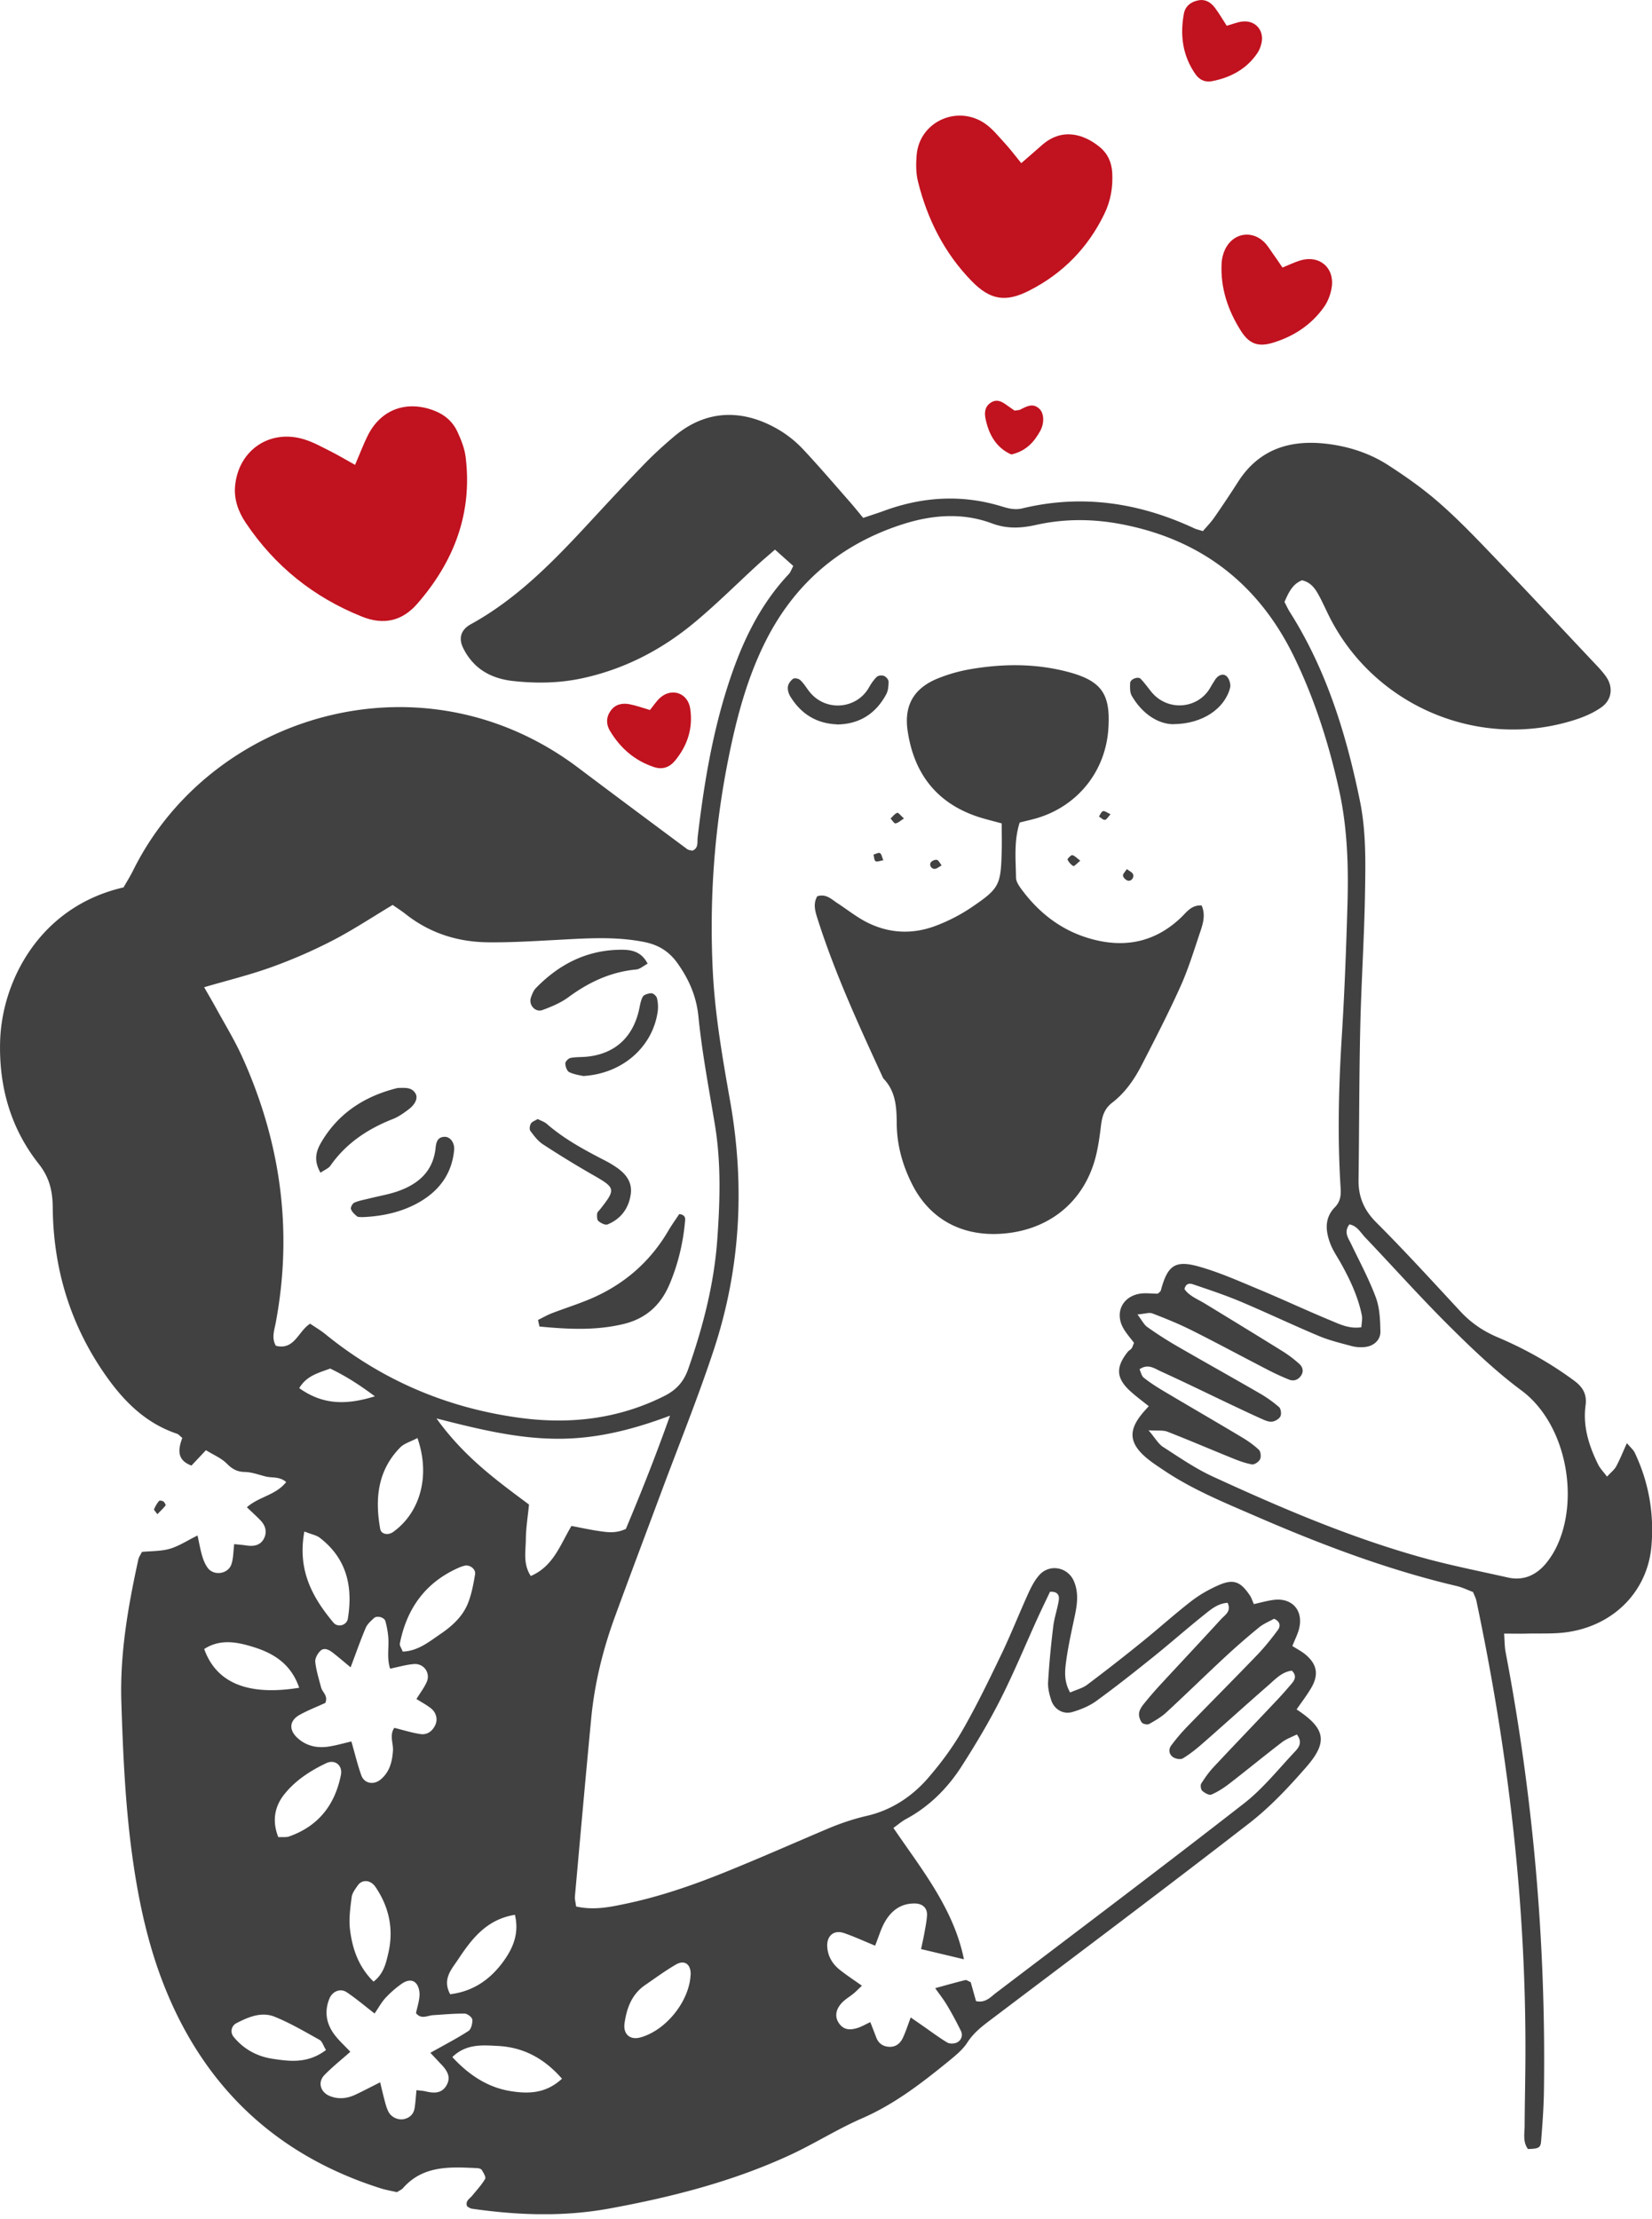 <svg xmlns="http://www.w3.org/2000/svg" viewBox="0 0 280 376" fill="none"><g clip-path="url(#a)"><path fill="#414141" d="M97.621 323.027c3.027.679 5.696.113 8.318-.434 5.772-1.198 11.346-3.112 16.797-5.309 5.876-2.368 11.666-4.933 17.495-7.404 2.207-.934 4.442-1.688 6.818-2.235 3.999-.934 7.508-3.216 10.214-6.338 2.16-2.49 4.169-5.187 5.819-8.044 2.405-4.169 4.508-8.526 6.602-12.874 1.632-3.395 3.018-6.913 4.574-10.346.491-1.084 1.056-2.197 1.83-3.093 1.735-2.037 4.894-1.481 5.941.99.802 1.886.566 3.838.151 5.791-.528 2.508-1.094 5.008-1.452 7.545-.236 1.735-.462 3.555.651 5.498 1.084-.481 2.112-.726 2.885-1.311a322.856 322.856 0 0 0 9.271-7.234c2.82-2.273 5.508-4.706 8.366-6.922 1.414-1.094 3.027-2.009 4.668-2.726 2.509-1.094 3.706-.603 5.291 1.773.245.368.377.811.66 1.443 1.113-.245 2.245-.575 3.395-.716 3.028-.378 4.961 1.716 4.31 4.706-.217 1.018-.735 1.961-1.179 3.112.745.481 1.538.877 2.207 1.433 1.952 1.623 2.301 3.367 1.028 5.593-.745 1.292-1.669 2.48-2.518 3.716 4.867 3.207 5.376 5.479 1.641 9.761-2.961 3.395-6.102 6.753-9.648 9.507-14.429 11.185-29.038 22.134-43.6 33.141-1.565 1.178-3.093 2.31-4.197 4.027-.792 1.235-2.027 2.225-3.187 3.178-4.565 3.716-9.186 7.29-14.675 9.676-4.14 1.802-7.988 4.254-12.081 6.159-9.771 4.527-20.089 7.167-30.68 9.11-7.875 1.443-15.57 1.151-23.36.038-.274-.038-.52-.236-.783-.368-.406-.934.415-1.311.858-1.858.754-.924 1.584-1.811 2.178-2.829.17-.302-.282-1.028-.565-1.5-.123-.198-.529-.311-.811-.32-4.546-.208-9.14-.51-12.572 3.414-.189.217-.5.339-1 .66-.802-.189-1.82-.349-2.791-.66-17.684-5.612-29.897-17.184-36.669-34.329-2.716-6.857-4.29-14.119-5.328-21.456-1.245-8.818-1.641-17.684-1.924-26.587-.264-8.271 1.141-16.202 2.876-24.162.095-.424.378-.811.613-1.292 1.566-.151 3.216-.094 4.725-.528 1.547-.453 2.962-1.396 4.697-2.254.274 1.235.462 2.358.783 3.452.207.707.5 1.433.934 2.027 1.046 1.424 3.489 1.066 4.036-.632.32-.971.302-2.056.462-3.385.726.075 1.415.132 2.094.235 1.301.189 2.461-.037 3.027-1.348.472-1.066.123-2.085-.66-2.905-.707-.736-1.471-1.415-2.31-2.226 2.046-1.811 4.894-2.027 6.658-4.272-1.141-.981-2.396-.67-3.48-.943-1.17-.293-2.34-.736-3.518-.764-1.33-.019-2.17-.509-3.084-1.434-.915-.914-2.216-1.452-3.518-2.254l-2.452 2.603c-2.622-.962-2.197-2.904-1.556-4.687-.434-.349-.641-.622-.905-.707-5.423-1.821-9.168-5.659-12.308-10.214-5.838-8.45-8.648-17.882-8.743-28.086-.028-2.839-.547-5.102-2.376-7.422C1.8 191.18-.19 184.116.019 176.477c.282-10.289 6.743-22.87 20.918-26.115.48-.839 1.113-1.848 1.64-2.904 13.11-26.426 48.93-37.329 75.412-17.382 6.149 4.631 12.317 9.214 18.494 13.807.217.161.557.17.858.255 1.104-.424.811-1.462.906-2.273.952-8.101 2.235-16.137 4.583-23.964 2.283-7.574 5.338-14.76 10.865-20.626.292-.312.434-.764.764-1.377l-3.103-2.773c-1.047.915-1.943 1.66-2.81 2.452-3.669 3.358-7.196 6.894-11.025 10.054-5.536 4.564-11.818 7.79-18.9 9.308-3.886.83-7.79.877-11.704.443-2.283-.254-4.461-1.009-6.178-2.565a9.984 9.984 0 0 1-2.33-3.225c-.707-1.594-.188-2.952 1.387-3.82 7.8-4.291 13.902-10.553 19.862-16.985 3.178-3.433 6.357-6.866 9.61-10.224 1.575-1.622 3.254-3.14 4.98-4.602 5.913-5.008 12.392-4.414 18.032-.971a18.905 18.905 0 0 1 3.839 3.14c2.678 2.858 5.225 5.838 7.818 8.79.783.886 1.519 1.81 2.367 2.83 1.264-.425 2.396-.783 3.509-1.189 6.573-2.414 13.222-2.82 19.965-.755 1.151.35 2.235.642 3.518.33 10.091-2.433 19.758-.97 29.086 3.368.396.188.848.282 1.499.49.623-.736 1.349-1.471 1.934-2.31 1.376-1.981 2.716-3.99 4.017-6.027 3.509-5.49 8.705-7.168 14.854-6.48 3.782.425 7.413 1.576 10.62 3.65 2.904 1.877 5.762 3.886 8.374 6.15 3.075 2.66 5.923 5.592 8.743 8.535 5.857 6.092 11.629 12.27 17.419 18.419.83.877 1.688 1.744 2.377 2.725 1.254 1.792.981 3.942-.811 5.197-1.207.849-2.622 1.49-4.037 1.971-16.042 5.376-33.801-1.745-41.732-16.712-.708-1.33-1.302-2.726-2.009-4.055-.641-1.198-1.358-2.368-2.952-2.735-1.65.66-2.292 2.14-2.971 3.668.33.632.575 1.179.887 1.679 6.243 9.837 9.591 20.748 11.902 32.037 1.065 5.216.952 10.516.858 15.788-.132 7.536-.632 15.071-.802 22.616-.198 8.592-.169 17.193-.292 25.794-.038 2.877.915 5.131 3.008 7.224 4.905 4.904 9.582 10.044 14.307 15.128 1.783 1.914 3.848 3.31 6.263 4.329 4.593 1.942 8.931 4.376 12.958 7.346 1.481 1.094 2.197 2.302 1.943 4.207-.481 3.565.585 6.875 2.141 10.025.32.641.848 1.169 1.499 2.037.66-.726 1.236-1.16 1.556-1.745.623-1.15 1.104-2.376 1.811-3.932.623.745 1.075 1.112 1.311 1.584 2.396 5.017 3.32 10.336 2.848 15.844-.65 7.668-6.375 13.496-14.354 14.609-2.226.311-4.508.179-6.771.236-1.179.028-2.358 0-3.848 0 .094 1.207.075 2.207.264 3.178a367.946 367.946 0 0 1 6.488 74.251c-.037 2.867-.254 5.725-.481 8.582-.085 1.123-.452 1.274-2.225 1.321-.896-1.207-.576-2.603-.566-3.933.019-3.772.113-7.545.132-11.317.151-26.209-2.905-52.069-8.318-77.684-.095-.434-.321-.84-.557-1.443-.877-.33-1.82-.792-2.82-1.028-11.789-2.773-23.049-7.064-34.131-11.874-5.262-2.282-10.572-4.451-15.363-7.658-1.122-.755-2.282-1.49-3.292-2.386-2.706-2.414-2.782-4.546-.377-7.394.283-.34.585-.66 1.019-1.151-1.085-.867-2.141-1.641-3.113-2.527-2.414-2.198-2.527-4.046-.462-6.659.18-.235.491-.367.66-.603.17-.227.236-.528.415-.943-.565-.764-1.273-1.538-1.782-2.424-1.49-2.575-.283-5.31 2.622-5.876 1.009-.198 2.094-.028 3.197-.028.141-.151.453-.33.519-.575 1.113-4.15 2.348-5.15 6.347-4.046 3.47.962 6.8 2.452 10.129 3.838 4.178 1.736 8.271 3.66 12.449 5.385 1.499.623 3.027 1.377 5.055 1.085.038-.688.207-1.405.075-2.056-.641-3.131-1.99-5.998-3.536-8.771-.585-1.056-1.292-2.056-1.736-3.169-.877-2.197-1.131-4.451.698-6.328.962-.981 1.057-2.028.981-3.301-.547-8.601-.33-17.183.208-25.775.462-7.375.735-14.769.952-22.163.189-6.498 0-12.996-1.396-19.362-1.716-7.819-4.14-15.448-7.648-22.663-6.008-12.374-15.797-19.928-29.34-22.493-4.791-.906-9.601-.934-14.383.132-2.527.566-4.895.707-7.488-.255-4.97-1.858-10.11-1.462-15.118.141-10.431 3.34-18.193 9.884-23.154 19.645-3.168 6.234-4.96 12.949-6.337 19.759-2.443 12.034-3.32 24.2-2.698 36.46.378 7.394 1.66 14.675 2.943 21.956 2.509 14.231 1.754 28.284-2.763 42.006-2.688 8.158-5.923 16.127-8.922 24.181-2.631 7.064-5.3 14.119-7.885 21.192-2.027 5.546-3.423 11.251-3.989 17.136-.962 10.063-1.858 20.126-2.763 30.189-.038.434.104.887.207 1.717l-.028-.038ZM34.602 167.272c.774 1.358 1.377 2.377 1.953 3.424 1.518 2.782 3.187 5.489 4.489 8.365 6.517 14.411 8.63 29.406 5.696 45.034-.245 1.301-.745 2.641.02 3.933 3.149.792 3.772-2.453 5.8-3.745.895.604 1.791 1.132 2.583 1.773 9.601 7.809 20.588 12.478 32.802 14.157 8.535 1.178 16.844.254 24.671-3.688 1.981-1 3.254-2.358 4.028-4.555 2.508-7.149 4.394-14.43 4.932-21.994.462-6.469.66-12.948-.406-19.399-1.009-6.093-2.178-12.185-2.791-18.325-.349-3.499-1.632-6.357-3.584-9.092-1.377-1.924-3.159-3.055-5.545-3.536-4.961-1-9.903-.632-14.873-.368-3.914.207-7.838.453-11.751.405-5.103-.066-9.8-1.565-13.864-4.772-.689-.547-1.443-1.018-2.207-1.556-3.49 2.085-6.753 4.254-10.205 6.036a86.09 86.09 0 0 1-10.355 4.508c-3.64 1.311-7.422 2.235-11.383 3.395h-.01Zm113.711 162.395c-1.924-.793-3.565-1.547-5.262-2.132-1.726-.594-2.962.491-2.839 2.33.104 1.612.867 2.885 2.084 3.866 1.141.915 2.377 1.717 3.791 2.726-.613.575-.999.981-1.433 1.339-.585.481-1.245.858-1.783 1.377-1.235 1.188-1.452 2.509-.679 3.631.708 1.028 1.66 1.292 3.207.792.688-.226 1.32-.603 2.112-.971.359.934.689 1.754 1 2.584.349.934 1.028 1.481 2.009 1.584 1.217.142 2.037-.499 2.518-1.518.481-1.037.83-2.131 1.32-3.442.906.632 1.509 1.047 2.104 1.461 1.358.944 2.687 1.953 4.102 2.792.425.245 1.217.208 1.669-.028.717-.377 1-1.189.632-1.943a58.336 58.336 0 0 0-2.348-4.348c-.575-.971-1.283-1.858-2.009-2.895 1.896-.519 3.49-.972 5.093-1.368.226-.056.519.189.924.349.293 1.047.613 2.169.906 3.216 1.603.349 2.442-.679 3.357-1.377 14.043-10.666 28.133-21.276 42.044-32.112 3.178-2.471 5.762-5.716 8.544-8.677.67-.707 1.509-1.603.425-3.018-.821.424-1.783.745-2.547 1.339-2.989 2.292-5.903 4.687-8.884 6.989-.943.726-1.971 1.395-3.055 1.858-.368.16-1.132-.274-1.538-.632-.245-.217-.349-.953-.179-1.226.632-1.01 1.339-2 2.16-2.867 3.395-3.631 6.847-7.215 10.261-10.837a68.055 68.055 0 0 0 3.009-3.367c.499-.603.726-1.311-.076-2.065-1.707.207-2.839 1.49-4.055 2.546-3.754 3.273-7.432 6.611-11.176 9.884-1.019.887-2.084 1.735-3.244 2.433-.387.227-1.208.076-1.632-.198-.689-.452-.849-1.292-.34-1.98a31.495 31.495 0 0 1 2.613-3.094c3.989-4.112 8.035-8.167 12.006-12.298 1.245-1.301 2.376-2.716 3.451-4.168.444-.595.519-1.396-.631-1.924-.783.443-1.783.839-2.575 1.49a122.689 122.689 0 0 0-5.791 5.045c-3.31 3.075-6.545 6.244-9.865 9.309-.867.802-1.914 1.415-2.952 1.99-.292.16-1.037.009-1.235-.255-.321-.424-.528-1.084-.462-1.603.075-.556.452-1.113.82-1.566a64.252 64.252 0 0 1 2.65-3.084c3.48-3.763 6.989-7.497 10.45-11.279.641-.698 1.764-1.292 1.085-2.745-1.613.095-2.783 1.066-3.905 1.971-2.942 2.349-5.772 4.848-8.705 7.206-3.169 2.546-6.366 5.074-9.648 7.46-1.188.858-2.641 1.452-4.065 1.867-1.556.453-3.074-.462-3.574-2.009-.321-.99-.594-2.074-.528-3.102.188-3.15.49-6.291.877-9.422.179-1.49.707-2.933.934-4.414.113-.726-.104-1.518-1.49-1.424-.632 1.339-1.349 2.811-2.028 4.291-2.122 4.659-4.074 9.403-6.385 13.968-1.971 3.885-4.216 7.648-6.574 11.317-2.386 3.716-5.47 6.8-9.421 8.931-.764.415-1.424 1-2.132 1.5 2.471 3.631 4.989 6.998 7.14 10.581 2.141 3.575 3.942 7.357 4.81 11.676-2.556-.603-4.82-1.15-7.262-1.726.188-.915.396-1.773.547-2.64.179-1.028.405-2.066.462-3.113.056-1.207-.764-1.933-1.971-1.971-2.377-.075-4.037 1.151-5.15 3.075-.669 1.15-1.037 2.48-1.669 4.046l-.019.019Zm46.373-87.304c1.113 1.311 1.631 2.273 2.424 2.791 2.782 1.792 5.545 3.707 8.544 5.074 11.374 5.225 22.88 10.158 34.952 13.562 4.923 1.387 9.959 2.377 14.958 3.499 2.621.594 4.781-.377 6.441-2.358a14.186 14.186 0 0 0 2.094-3.451c3.546-8.168 1.188-20.381-6.234-25.889-4.339-3.216-8.3-7.007-12.147-10.827-4.924-4.885-9.545-10.072-14.326-15.089-.783-.821-1.368-1.981-2.679-2.217-1.009 1.34-.179 2.32.321 3.377 1.433 2.98 3.008 5.913 4.159 9.006.66 1.773.736 3.82.773 5.753.038 1.453-1.131 2.49-2.612 2.641a6.346 6.346 0 0 1-2.235-.151c-1.886-.509-3.81-.971-5.612-1.726-4.442-1.867-8.799-3.942-13.241-5.819-2.631-1.103-5.347-2.009-8.054-2.923-.5-.17-1.226-.246-1.453.811.821 1.179 2.255 1.707 3.499 2.471 4.376 2.669 8.752 5.338 13.11 8.044a20.121 20.121 0 0 1 2.867 2.17c.575.528.782 1.282.245 2.027-.5.689-1.226.924-1.981.623a40.666 40.666 0 0 1-3.687-1.698c-4.291-2.216-8.535-4.508-12.845-6.668-2.151-1.075-4.395-1.99-6.64-2.848-.556-.217-1.311.076-2.537.17.774 1.018 1.094 1.716 1.641 2.112a64.584 64.584 0 0 0 4.933 3.179c4.696 2.716 9.44 5.357 14.137 8.073a21.19 21.19 0 0 1 3.291 2.339c.321.283.425 1.16.227 1.565-.217.434-.887.83-1.406.896-.547.066-1.169-.198-1.716-.443-1.792-.802-3.556-1.641-5.329-2.48-3.951-1.877-7.875-3.801-11.854-5.612-1.019-.462-2.113-1.339-3.575-.34.226.481.34 1.132.726 1.434 1.057.839 2.207 1.575 3.367 2.263 4.405 2.622 8.847 5.188 13.242 7.819 1.027.613 2.027 1.311 2.895 2.131.321.302.405 1.179.198 1.604-.208.433-.962.943-1.377.867-1.169-.207-2.311-.641-3.424-1.094-3.631-1.471-7.233-3.018-10.883-4.442-.736-.292-1.65-.141-3.225-.245l.028.019Zm-81.108-2.499c-7.016 2.64-13.147 3.998-19.513 3.914-6.479-.085-12.76-1.557-20.088-3.443 4.66 6.498 10.195 10.506 15.684 14.59-.198 2.056-.519 3.98-.537 5.913-.02 2.019-.5 4.159.839 6.197 3.829-1.641 4.97-5.254 6.894-8.479 1.566.292 3 .613 4.452.83 1.48.217 2.98.509 4.772-.33 2.442-5.829 4.894-11.912 7.488-19.211l.009.019Zm-54.162 42.638c-1.208-1-2.103-1.773-3.047-2.5-.613-.471-1.405-.886-2.037-.311-.49.453-.962 1.292-.896 1.905.16 1.462.613 2.896.99 4.329.218.821 1.217 1.386.717 2.613-1.348.622-2.886 1.216-4.31 1.999-1.83 1-1.914 2.612-.34 4.008 1.463 1.292 3.198 1.66 5.056 1.415 1.301-.179 2.575-.557 4.008-.887.575 1.99 1.028 3.886 1.67 5.706.5 1.443 2.13 1.726 3.32.707 1.49-1.263 1.923-2.952 2.055-4.828.094-1.264-.641-2.613.226-3.895 1.557.386 2.99.848 4.461 1.056 1.132.16 2.019-.5 2.5-1.556.433-.953.15-2.113-.764-2.82-.764-.594-1.632-1.056-2.443-1.566.68-1.094 1.33-1.942 1.745-2.886.67-1.527-.49-3.168-2.179-3.036-1.31.103-2.603.49-4.027.782-.603-1.876-.15-3.687-.32-5.432a15.301 15.301 0 0 0-.481-2.622c-.18-.651-1.415-.981-1.915-.528-.538.491-1.15 1.028-1.424 1.679-.877 2.065-1.613 4.187-2.556 6.677l-.01-.009Zm13.533 65.319c2.31-1.301 4.442-2.395 6.451-3.697.462-.301.707-1.301.65-1.933-.037-.396-.838-1.009-1.3-1.009-1.783-.019-3.566.151-5.348.264-.972.066-2.018.773-2.895-.349.216-1.009.556-2.028.603-3.056.028-.679-.179-1.556-.622-2.018-.727-.764-1.736-.377-2.471.151a17.647 17.647 0 0 0-2.679 2.348c-.688.755-1.188 1.679-1.848 2.641-1.65-1.273-3.112-2.518-4.697-3.584-1.094-.745-2.433-.188-2.952 1.047-.877 2.122-.566 4.159.736 5.97.773 1.075 1.801 1.981 2.8 3.056-1.499 1.329-3.017 2.537-4.366 3.914-1.226 1.244-.707 2.961.934 3.602 1.5.585 2.961.387 4.367-.283 1.31-.622 2.593-1.292 4.12-2.065.312 1.283.538 2.292.812 3.291.15.576.32 1.16.585 1.679.48.953 1.65 1.49 2.66 1.264.961-.217 1.603-.84 1.772-1.801.17-1 .217-2.019.33-3.103.632.085 1.076.103 1.5.198 1.386.33 2.744.443 3.584-1 .84-1.443.066-2.565-.915-3.593-.594-.623-1.179-1.255-1.83-1.943l.02.009Zm22.305 4.395c-3.131-3.574-6.668-5.338-10.874-5.555-2.594-.132-5.357-.405-7.715 1.887 2.914 3.15 6.159 5.234 10.138 5.809 2.811.406 5.697.387 8.45-2.141Zm-26.992-72.374c2.594-.094 4.46-1.669 6.394-2.98 2-1.358 3.82-3.009 4.706-5.329.585-1.518.887-3.159 1.16-4.772.151-.915-.924-1.698-1.81-1.462-.293.076-.576.17-.85.283-5.696 2.471-8.912 6.904-10.09 12.893-.067.358.273.801.48 1.358l.01.009Zm2.5-36.187c-1.17.622-2.245.905-2.924 1.594-3.839 3.904-4.31 8.705-3.396 13.807.16.915 1.349 1.132 2.207.509 4.565-3.282 6.338-9.506 4.103-15.91h.01ZM50.71 285.972c-1.358-3.98-4.254-5.781-7.555-6.837-2.782-.887-5.753-1.538-8.544.273 2.056 5.744 7.403 7.97 16.099 6.564Zm12.61 49.787c1.716-1.33 2.102-3.122 2.498-4.829.934-4.027.142-7.79-2.169-11.194-.84-1.245-2.273-1.33-3.018-.264-.424.613-.943 1.282-1.028 1.98-.226 1.783-.49 3.622-.292 5.385.387 3.292 1.415 6.385 4.008 8.931v-.009Zm-16.147-24.474c.698-.037 1.32.057 1.84-.122 4.96-1.745 7.76-5.357 8.77-10.422.32-1.593-1-2.687-2.47-1.999-2.717 1.283-5.264 2.942-7.13 5.291-1.642 2.056-2.104 4.527-1.01 7.252Zm69.884 23.371c.095-1.792-.999-2.651-2.489-1.792-1.802 1.047-3.49 2.291-5.206 3.47-2.283 1.556-3.141 3.905-3.509 6.498-.254 1.849.943 2.877 2.698 2.386 4.319-1.197 8.252-6.083 8.497-10.562h.009Zm-61.802 12.703c-.471-.782-.65-1.48-1.093-1.726-2.49-1.386-4.97-2.848-7.602-3.914-2.226-.905-4.442.029-6.489 1.085-.886.462-1.084 1.566-.471 2.32 1.697 2.084 3.97 3.31 6.555 3.707 2.951.452 5.998.858 9.091-1.472h.01Zm21.05-9.459c4.028-.491 6.96-2.641 9.168-5.772 1.537-2.179 2.537-4.621 1.801-7.686-4.829.783-7.337 4.102-9.648 7.592-1.103 1.66-2.707 3.32-1.32 5.875v-.009Zm-24.718-78.401c-1.207 6.555 1.367 11.167 4.913 15.42.764.924 2.283.462 2.462-.67.877-5.422-.189-10.195-4.782-13.703-.537-.415-1.301-.538-2.593-1.047Zm11.949-22.908c-2.905-2.169-5.15-3.537-7.573-4.706-1.924.736-3.97 1.169-5.244 3.32 3.867 2.744 7.724 2.961 12.817 1.386Z"/><path fill="#414141" d="M138.51 151.863c1.527-.471 2.405.509 3.385 1.141 1.641 1.066 3.188 2.311 4.914 3.207 3.81 1.971 7.847 2.16 11.827.641a29.155 29.155 0 0 0 5.998-3.093c4.8-3.254 4.998-3.782 5.149-9.648.038-1.481 0-2.962 0-4.593-1.537-.425-2.829-.726-4.084-1.141-7.026-2.349-10.817-7.404-11.864-14.562-.641-4.385 1.122-7.271 5.225-8.903a26.91 26.91 0 0 1 5.206-1.49c5.545-.971 11.1-1.038 16.599.387 5.838 1.518 7.403 3.725 6.988 9.732-.49 7.064-5.064 12.874-11.845 15.005-1 .312-2.037.529-3.179.821-.999 3.074-.669 6.234-.622 9.356.009.669.519 1.405.952 1.99 2.858 3.857 6.508 6.743 11.11 8.176 5.895 1.839 11.308.972 15.92-3.442.943-.896 1.745-2.132 3.471-2.028.669 1.471.292 2.924-.18 4.32-1.065 3.14-2.018 6.328-3.376 9.346-2.037 4.536-4.319 8.95-6.592 13.373-1.245 2.424-2.811 4.687-4.989 6.366-1.358 1.038-1.726 2.339-1.915 3.886-.217 1.792-.462 3.593-.905 5.328-2.037 7.875-8.3 12.695-16.542 13.034-6.14.245-11.487-2.405-14.505-8.299-1.67-3.263-2.65-6.753-2.669-10.422-.019-2.772-.17-5.422-2.217-7.563-.103-.104-.151-.255-.217-.396-3.97-8.63-7.941-17.25-10.855-26.304-.452-1.414-.99-2.82-.188-4.215v-.01Z"/><path fill="#C1121F" d="M60.182 78.768c.83-1.924 1.396-3.442 2.113-4.894 2.15-4.377 6.357-6.027 10.959-4.424 1.962.68 3.452 1.896 4.291 3.735.623 1.349 1.198 2.801 1.377 4.253 1.179 9.564-1.99 17.75-8.214 24.88-2.566 2.933-5.697 3.631-9.365 2.159-8.196-3.282-14.77-8.563-19.683-15.882-1.273-1.895-2.056-4.036-1.801-6.384.631-6.008 5.932-9.554 11.713-7.762 1.566.48 3.027 1.31 4.499 2.046 1.207.604 2.357 1.302 4.111 2.273ZM173.094 27.642c1.292-1.122 2.405-2.075 3.499-3.046 3.367-2.98 7.064-1.933 9.809.32 1.32 1.085 2.008 2.556 2.112 4.33.142 2.461-.264 4.8-1.339 7.007-2.782 5.743-7.045 10.091-12.713 12.977-3.999 2.047-6.64 1.613-9.771-1.603-4.621-4.735-7.516-10.478-9.101-16.863-.358-1.424-.349-3-.226-4.49.462-5.592 6.762-8.535 11.478-5.413 1.348.896 2.395 2.254 3.517 3.461.896.972 1.688 2.038 2.726 3.31l.009.01ZM217.38 45.328c1.132-.453 2.056-.915 3.037-1.207 3.197-.953 5.79 1.226 5.3 4.536-.17 1.15-.613 2.358-1.273 3.31-2.141 3.056-5.15 5.027-8.686 6.102-2.499.764-4.027.208-5.423-1.99-2.216-3.489-3.508-7.309-3.282-11.496.056-1 .387-2.103.924-2.924 1.471-2.244 4.272-2.537 6.225-.707.641.604 1.094 1.415 1.622 2.14.509.708.99 1.425 1.556 2.255v-.019ZM110.159 120.301c.641-.773 1.122-1.556 1.783-2.122 1.999-1.707 4.658-.707 5.045 1.886.491 3.301-.443 6.215-2.546 8.79-.953 1.17-2.16 1.594-3.603 1.113-3.273-1.085-5.715-3.225-7.46-6.14-.651-1.094-.67-2.273.113-3.385.802-1.132 1.971-1.349 3.197-1.123 1.151.217 2.264.632 3.462.981h.009ZM207.926 4.366c.981-.273 1.802-.622 2.651-.716 2.206-.246 3.725 1.5 3.234 3.668-.132.566-.349 1.16-.669 1.641-1.868 2.773-4.603 4.207-7.79 4.81-1.113.208-2.085-.264-2.735-1.198-2.179-3.13-2.641-6.62-1.953-10.28C200.91 1 201.909.264 203.183.047c1.15-.208 2.056.377 2.716 1.245.707.933 1.301 1.961 2.027 3.084v-.01Z"/><path fill="#414141" d="M198.809 122.71c-2.49-.038-5.197-1.716-6.989-4.819-.339-.585-.301-1.434-.273-2.151.019-.669 1.339-1.188 1.792-.716.622.65 1.15 1.377 1.707 2.084 2.716 3.48 7.865 3.074 9.997-.443.311-.519.603-1.047.943-1.547.481-.707 1.283-1.085 1.905-.547.443.387.754 1.368.604 1.943-.887 3.518-4.631 6.168-9.667 6.187l-.019.009ZM141.848 122.736c-3.537-.151-6.093-1.811-7.875-4.688-.302-.481-.509-1.16-.434-1.697.066-.5.481-1.057.905-1.349.246-.17.934-.019 1.198.236.547.5.943 1.15 1.396 1.763 2.716 3.688 8.148 3.235 10.261-.547.358-.641.792-1.282 1.32-1.782.255-.236.887-.283 1.226-.141.349.141.764.631.764.971 0 .726-.075 1.547-.415 2.169-1.801 3.32-4.611 5.055-8.346 5.083v-.018Z"/><path fill="#C1121F" d="M171.975 69.574c.604-.094.774-.085.896-.15 1.075-.529 2.16-1.217 3.282-.17.811.754.896 2.423.151 3.772-1.037 1.867-2.395 3.414-4.895 3.98-2.537-1.113-3.819-3.348-4.376-6.093-.217-1.056-.085-2.112.991-2.744.914-.547 1.707-.17 2.471.377.481.35.971.68 1.48 1.038v-.01Z"/><path fill="#414141" d="M26.673 256.575c-.302-.443-.604-.717-.557-.849.208-.5.49-.99.84-1.405.094-.113.556-.038.745.094.198.142.433.585.358.67-.405.519-.896.971-1.386 1.481v.009ZM188.231 137.972c-.415.434-.67.915-.962.943-.311.029-.67-.358-1.009-.566.226-.32.405-.83.698-.905.292-.075.707.264 1.282.528h-.009ZM190.983 147.256c.434.33.858.509 1.028.82.292.547-.255 1.292-.849 1.141-.339-.085-.773-.509-.82-.83-.047-.301.358-.669.641-1.131ZM153.224 138.677c-.585.368-.991.764-1.443.839-.227.038-.557-.528-.84-.83.368-.339.698-.801 1.132-.962.189-.066.604.481 1.141.953h.01ZM149.72 145.766c-.585.085-1.094.321-1.32.151-.255-.188-.245-.726-.349-1.113.377-.103.849-.386 1.094-.254.273.151.339.679.575 1.216ZM183.104 145.837c-.556.443-1.037.98-1.169.905-.425-.226-.783-.66-1-1.094-.057-.104.604-.802.811-.755.443.114.811.538 1.358.944ZM159.595 146.634c-.472.254-.792.556-1.132.584-.603.057-1.037-.669-.669-1.131.198-.255.716-.462 1.009-.387.292.075.481.538.801.934h-.009ZM91.195 223.651c.773-.378 1.528-.821 2.33-1.132 2.103-.811 4.262-1.49 6.347-2.358 5.743-2.395 10.251-6.243 13.411-11.638.584-.999 1.273-1.943 1.839-2.81 1.197.132 1.018.896.971 1.396-.339 3.621-1.188 7.12-2.603 10.478-1.509 3.574-4.036 5.866-7.884 6.771-4.744 1.122-9.44.858-14.166.406-.085-.368-.17-.736-.254-1.113h.009ZM54.328 198.708c-1.244-2.14-.716-3.725.123-5.158 2.886-4.923 7.31-7.781 12.76-9.158a1.72 1.72 0 0 1 .444-.057c1.047 0 2.14-.141 2.782.972.415.717 0 1.763-1.15 2.641-.83.631-1.708 1.263-2.66 1.641-4.282 1.678-7.96 4.111-10.639 7.941-.301.433-.905.65-1.669 1.178h.01ZM109.776 163.281c-.717.377-1.311.933-1.952.99-4.32.405-8.026 2.15-11.488 4.697-1.292.952-2.857 1.603-4.385 2.169-1.235.452-2.395-.887-1.962-2.122.198-.557.425-1.16.811-1.566 4.028-4.159 8.856-6.573 14.741-6.526 1.688.019 3.235.424 4.225 2.358h.01ZM91.126 189.603c.538.283 1.132.462 1.556.83 2.98 2.594 6.432 4.442 9.912 6.234.67.34 1.311.736 1.934 1.16 1.584 1.094 2.669 2.518 2.376 4.536-.348 2.396-1.678 4.178-3.932 5.103-.387.16-1.141-.227-1.547-.576-.255-.217-.255-.82-.217-1.245.019-.254.311-.499.5-.735 2.707-3.443 2.631-3.631-1.245-5.847a171.8 171.8 0 0 1-8.45-5.178c-.849-.557-1.51-1.443-2.122-2.273-.198-.264-.104-.905.094-1.235.189-.331.68-.481 1.16-.774h-.019ZM98.816 182.311c-.368-.095-1.415-.217-2.33-.642-.386-.179-.65-.952-.67-1.471-.009-.311.5-.858.85-.933.867-.18 1.782-.133 2.678-.208 4.659-.424 7.733-3.065 8.884-7.601.217-.859.302-1.792.707-2.556.198-.378.972-.594 1.49-.604.321 0 .84.481.925.83a6.28 6.28 0 0 1 .132 2.216c-.821 5.97-5.904 10.592-12.657 10.978l-.01-.009ZM61.353 206.232c-.273-.037-.65.019-.848-.141-.406-.349-.868-.755-1.019-1.235-.094-.293.264-.953.585-1.085.81-.349 1.716-.5 2.584-.717 1.594-.405 3.244-.669 4.79-1.216 3.49-1.227 5.98-3.396 6.386-7.347.094-.934.311-1.82 1.49-1.868.98-.047 1.764 1 1.65 2.245-.386 4.084-2.603 6.979-6.073 8.922-2.933 1.631-6.168 2.31-9.526 2.442h-.019Z"/></g><defs><clipPath id="a"><path fill="#fff" d="M0 0h280v375.169H0z"/></clipPath></defs></svg>